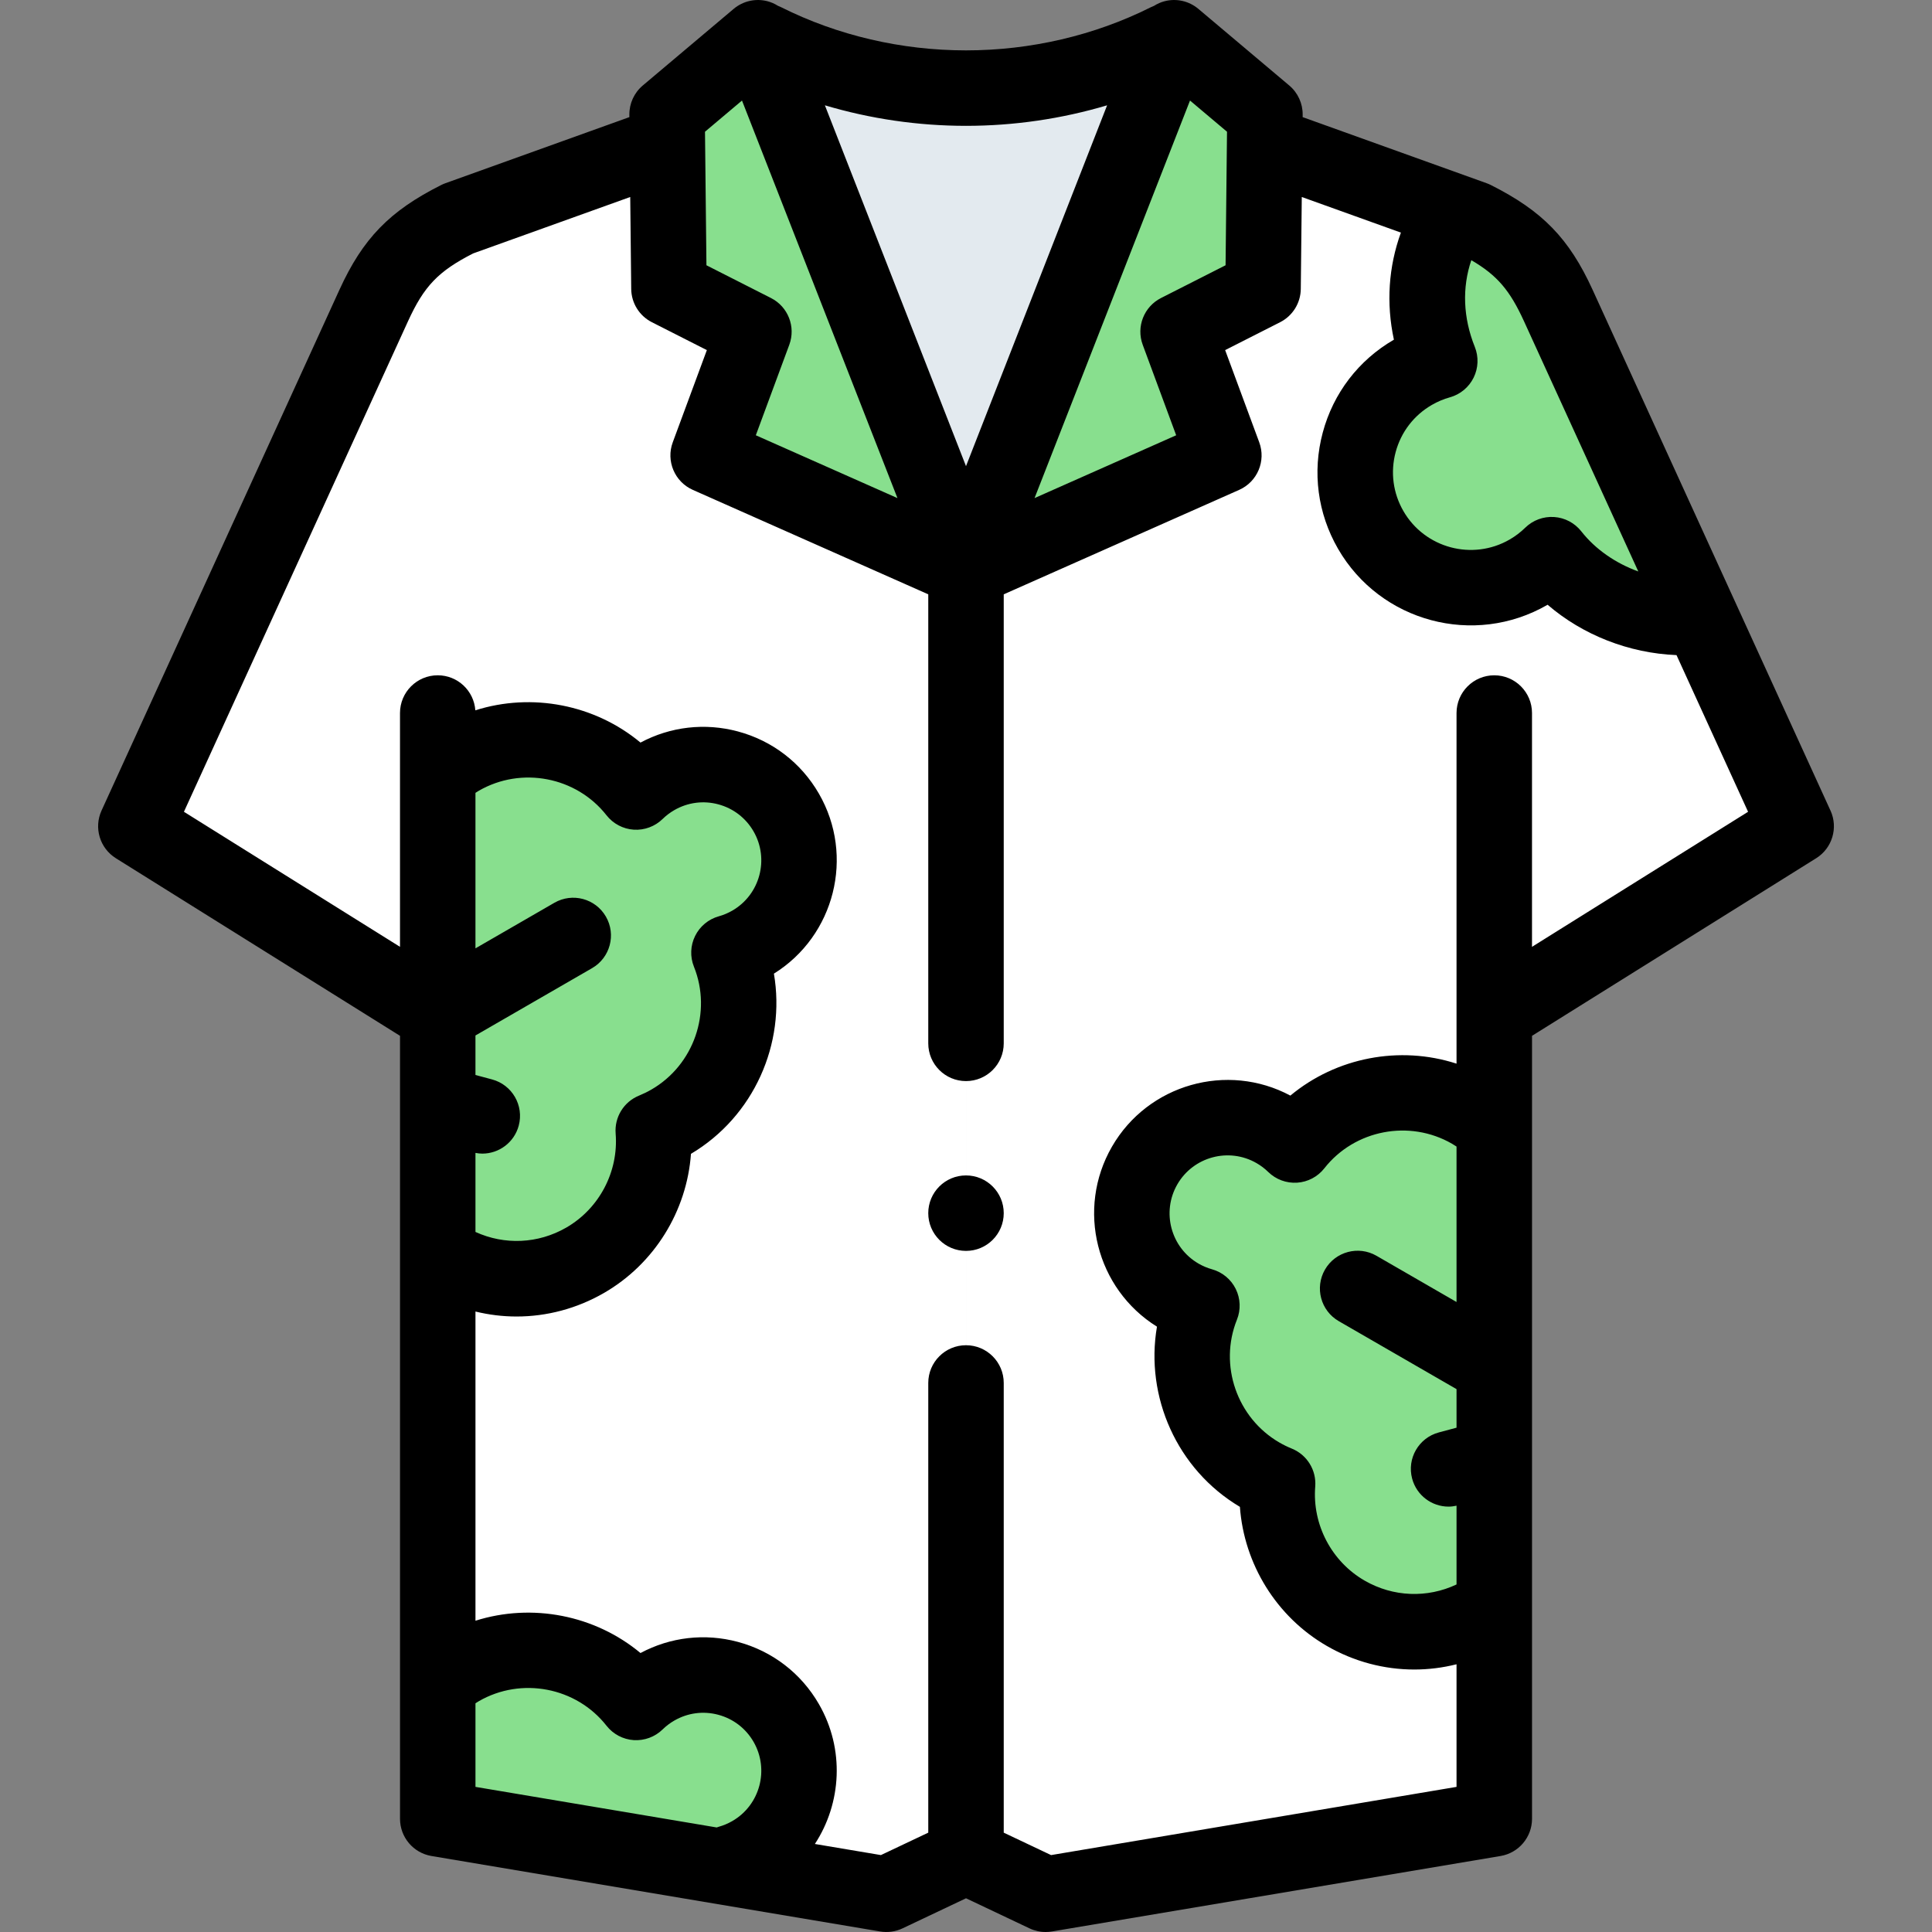 <svg id="Layer_1" enable-background="new 0 0 512.001 512.001" height="512" viewBox="0 0 512.001 512.001" width="512" xmlns="http://www.w3.org/2000/svg"><rect x="0" y="0" width="512.001" height="512.001" fill="#808080" stroke="none"/><g><g clip-rule="evenodd" fill-rule="evenodd"><g><path d="m256.001 151.001-55.136-141-24.084 20.302.083 7.741.414 38.428 22.515 11.426-12.126 32.789z" fill="#88df8e"/><path d="m200.865 10.001 55.136 141 55.136-141c-16.764 8.745-35.779 13.349-55.136 13.349s-38.373-4.604-55.136-13.349z" fill="#e3eaef"/><path d="m311.136 10.001-55.135 141 68.334-30.314-12.127-32.789 22.516-11.426.414-38.429.083-7.74z" fill="#88df8e"/><g fill="#fff"><path d="m324.335 120.687-68.334 30.314v340.999l21.105 10 118.892-20v-213.036l80.003-50.002c-21.803-47.731-41.228-90.255-63.031-137.986-5.353-11.717-10.845-17.211-22.379-23.011l-55.453-19.922-.414 38.428-22.515 11.426z"/><path d="m256.001 492v-340.999l-68.334-30.314 12.126-32.79-22.515-11.426-.414-38.428-55.453 19.921c-11.534 5.8-17.027 11.294-22.38 23.011-21.803 47.731-41.228 90.255-63.031 137.986l80.003 50.002v213.037l118.892 20.001z"/></g></g><g fill="#88df8e"><path d="m364.609 139.096c8.45 14.635 27.164 19.65 41.8 11.2 2.286-1.32 4.337-2.889 6.138-4.655 8.926 11.377 23.646 17.308 37.552 16.618-12.2-26.708-24.25-53.087-37.129-81.283-5.353-11.717-10.845-17.211-22.379-23.011l-4.98-1.789c-6.959 11.524-7.922 25.131-2.701 38.131-2.43.678-4.815 1.669-7.101 2.989-14.636 8.449-19.65 27.164-11.2 41.8z"/><path d="m198.17 249.982c12.136-7.007 16.294-22.526 9.287-34.662s-22.525-16.294-34.661-9.287c-1.896 1.094-3.596 2.396-5.09 3.86-10.979-13.994-30.859-18.15-46.709-8.999-1.468.848-2.852 1.784-4.154 2.795-.277-.191-.557-.376-.838-.559v64.991 24.676 40.049c11.115 7.323 25.857 8.245 38.169 1.137 12.543-7.242 19.131-20.835 18.049-34.372 1.527-.622 3.03-1.353 4.498-2.2 15.85-9.151 22.191-28.446 15.561-44.951 2.015-.561 3.992-1.383 5.888-2.478z"/><path d="m304.544 308.871c-7.007 12.136-2.849 27.655 9.287 34.662 1.896 1.094 3.873 1.916 5.888 2.478-6.63 16.505-.289 35.799 15.561 44.951 1.468.848 2.971 1.578 4.498 2.2-1.081 13.537 5.506 27.13 18.049 34.372 12.312 7.108 27.055 6.186 38.169-1.137v-40.049-24.676-64.991c-.281.183-.561.368-.838.559-1.302-1.011-2.687-1.948-4.155-2.795-15.85-9.151-35.73-4.995-46.709 8.999-1.494-1.464-3.195-2.766-5.09-3.86-12.134-7.007-27.653-2.849-34.66 9.287z"/><path d="m207.457 456.599c-7.007-12.136-22.525-16.294-34.661-9.287-1.896 1.094-3.596 2.396-5.09 3.86-10.979-13.994-30.859-18.15-46.709-8.999-1.468.848-2.852 1.784-4.154 2.795-.277-.191-.557-.376-.838-.559v37.591l76.278 12.832v-1.093c2.015-.562 3.993-1.384 5.888-2.478 12.135-7.007 16.293-22.526 9.286-34.662z"/></g></g><g><path d="m485.096 214.808-63.03-137.988c-6.228-13.63-13.289-20.902-26.982-27.79-.36-.181-.732-.341-1.112-.477l-48.758-17.516.007-.626c.032-2.986-1.271-5.83-3.554-7.754l-24.085-20.302c-2.467-2.079-5.78-2.841-8.908-2.046-1.022.26-1.974.689-2.845 1.236-.284.111-.567.232-.845.371-14.935 7.48-31.872 11.434-48.982 11.434s-34.048-3.954-48.982-11.434c-.278-.139-.561-.26-.845-.371-.871-.547-1.823-.977-2.845-1.236-3.125-.796-6.442-.033-8.908 2.046l-24.084 20.302c-2.283 1.924-3.586 4.768-3.554 7.753l.007.627-48.758 17.516c-.38.136-.751.296-1.112.477-13.695 6.888-20.756 14.16-26.982 27.79l-63.034 137.987c-2.087 4.567-.463 9.974 3.796 12.635l75.303 47.064v207.494c0 4.883 3.526 9.051 8.341 9.861l118.892 20c2.018.34 4.092.052 5.941-.824l16.823-7.972 16.823 7.972c1.345.637 2.808.963 4.282.963.554 0 1.108-.046 1.659-.139l118.892-20c4.814-.81 8.341-4.979 8.341-9.861v-207.493l75.303-47.065c4.257-2.661 5.882-8.067 3.795-12.634zm-81.221-129.677 30.291 66.313c-5.998-2.175-11.356-5.853-15.101-10.626-1.755-2.237-4.38-3.621-7.217-3.806-2.843-.185-5.619.847-7.65 2.837-1.231 1.207-2.624 2.262-4.139 3.137-9.836 5.678-22.459 2.297-28.14-7.541-2.751-4.765-3.482-10.316-2.058-15.631s4.832-9.757 9.598-12.508c1.516-.875 3.125-1.553 4.785-2.016 2.739-.764 5.023-2.657 6.282-5.207s1.372-5.515.313-8.153c-3.114-7.756-3.394-15.705-.924-22.977 6.921 4.033 10.256 8.072 13.96 16.178zm-101.045 6.236 8.87 23.985-37.532 16.65 41.198-105.358 9.805 8.266-.381 35.389-17.106 8.681c-4.529 2.298-6.616 7.624-4.854 12.387zm-9.433-63.459-37.396 95.634-37.396-95.634c12.04 3.584 24.684 5.442 37.396 5.442s25.356-1.858 37.396-5.442zm-96.762-1.263 41.198 105.357-37.532-16.65 8.871-23.986c1.762-4.762-.325-10.088-4.854-12.386l-17.106-8.682-.382-35.389zm-69.739 182.91c11.275-6.508 25.823-3.708 33.841 6.511 1.756 2.237 4.38 3.622 7.218 3.807 2.815.184 5.618-.847 7.65-2.837.918-.9 1.958-1.688 3.091-2.342 3.556-2.053 7.698-2.6 11.666-1.536 3.966 1.063 7.281 3.607 9.335 7.163 4.238 7.341 1.714 16.763-5.627 21.001-1.133.654-2.335 1.161-3.572 1.505-2.739.763-5.024 2.657-6.283 5.207s-1.373 5.515-.313 8.154c4.842 12.055-.008 26.054-11.283 32.563-1.041.601-2.142 1.139-3.27 1.599-4.036 1.644-6.543 5.713-6.195 10.058.806 10.082-4.329 19.862-13.081 24.915-7.481 4.319-16.385 4.672-24.069 1.156v-20.945c.607.112 1.214.188 1.813.188 4.415 0 8.456-2.947 9.653-7.415 1.43-5.334-1.736-10.818-7.071-12.247l-4.396-1.178v-10.468l30.909-17.845c4.783-2.761 6.422-8.877 3.66-13.66s-8.876-6.421-13.66-3.66l-20.909 12.072v-41.208c.298-.188.591-.384.893-.558zm-.892 241.836c.297-.188.591-.383.893-.558 11.275-6.508 25.823-3.709 33.841 6.511 1.756 2.237 4.38 3.622 7.218 3.807 2.815.179 5.618-.847 7.65-2.837.917-.899 1.957-1.687 3.091-2.342 3.556-2.054 7.698-2.6 11.666-1.536 3.966 1.063 7.281 3.607 9.335 7.163 4.238 7.341 1.714 16.763-5.625 21-1.134.654-2.337 1.162-3.576 1.507-.194.054-.379.125-.567.19l-63.925-10.754v-22.151zm216.348-67.49c-1.128-.459-2.229-.998-3.271-1.599-11.274-6.509-16.124-20.508-11.282-32.563 1.06-2.639.946-5.604-.312-8.153-1.259-2.55-3.543-4.443-6.282-5.207-1.238-.345-2.442-.853-3.574-1.505-7.341-4.239-9.865-13.66-5.627-21.001 4.239-7.342 13.662-9.868 21-5.628 1.134.654 2.174 1.442 3.092 2.343 2.031 1.99 4.823 3.018 7.65 2.837 2.838-.185 5.462-1.569 7.218-3.807 8.019-10.22 22.568-13.02 33.842-6.51.403.233.798.488 1.191.744v41.194l-21.207-12.246c-4.785-2.763-10.899-1.123-13.66 3.66-2.762 4.783-1.123 10.899 3.66 13.66l31.208 18.018v10.215l-4.694 1.258c-5.335 1.429-8.501 6.913-7.071 12.247 1.197 4.468 5.237 7.415 9.653 7.415.698 0 1.406-.094 2.112-.247v20.874c-7.751 3.662-16.792 3.349-24.369-1.025-8.751-5.053-13.886-14.833-13.08-24.916.346-4.345-2.161-8.414-6.197-10.058zm63.646-132.979v-61.96c0-5.523-4.478-10-10-10s-10 4.477-10 10v92.917c-15.088-4.882-31.856-1.662-44.036 8.466-16.73-8.929-37.726-3.018-47.277 13.528-9.553 16.545-4.178 37.681 11.923 47.708-3.186 18.553 5.312 37.851 21.979 47.753 1.101 15.159 9.673 29.143 23.042 36.862 7.228 4.173 15.209 6.248 23.174 6.248 3.763 0 7.521-.468 11.195-1.392v32.492l-107.45 18.076-12.547-5.945v-119.174c0-5.523-4.478-10-10-10s-10 4.477-10 10v119.172l-12.547 5.945-17.5-2.944c7.068-10.819 7.955-25.139 1.063-37.075-4.725-8.183-12.353-14.036-21.479-16.482-8.739-2.34-17.854-1.29-25.798 2.954-12.098-10.06-28.727-13.303-43.736-8.56v-81.939c3.579.874 7.235 1.319 10.896 1.319 7.964 0 15.947-2.075 23.174-6.248 13.37-7.719 21.942-21.704 23.042-36.862 16.669-9.903 25.165-29.2 21.979-47.753 16.099-10.025 21.476-31.162 11.923-47.708-4.725-8.183-12.353-14.036-21.479-16.482-8.736-2.34-17.854-1.289-25.798 2.954-12.109-10.068-28.754-13.307-43.772-8.549-.369-5.187-4.683-9.283-9.964-9.283-5.522 0-10 4.477-10 10v61.96l-57.26-35.788 59.384-130.002c4.247-9.296 8.006-13.243 17.25-17.965l41.639-14.958.262 24.372c.04 3.728 2.149 7.123 5.474 8.81l14.572 7.395-9.037 24.434c-1.831 4.95.5 10.47 5.324 12.61l62.389 27.677v118.996c0 5.523 4.478 10 10 10s10-4.477 10-10v-118.996l62.389-27.677c4.824-2.14 7.155-7.66 5.324-12.61l-9.036-24.434 14.571-7.395c3.324-1.687 5.434-5.083 5.474-8.81l.263-24.373 26.27 9.438c-3.291 9.054-3.93 18.729-1.855 28.375-9.361 5.425-16.057 14.165-18.858 24.618-2.807 10.475-1.366 21.417 4.057 30.808 11.193 19.388 36.074 26.052 55.46 14.861.023-.014.048-.028.071-.042 9.309 8.016 21.534 12.835 34.162 13.347l18.967 41.522z"/><path d="m256.001 311.501h-.007c-5.522 0-9.996 4.477-9.996 10s4.48 10 10.003 10 10-4.477 10-10-4.478-10-10-10z"/></g></g></svg>
